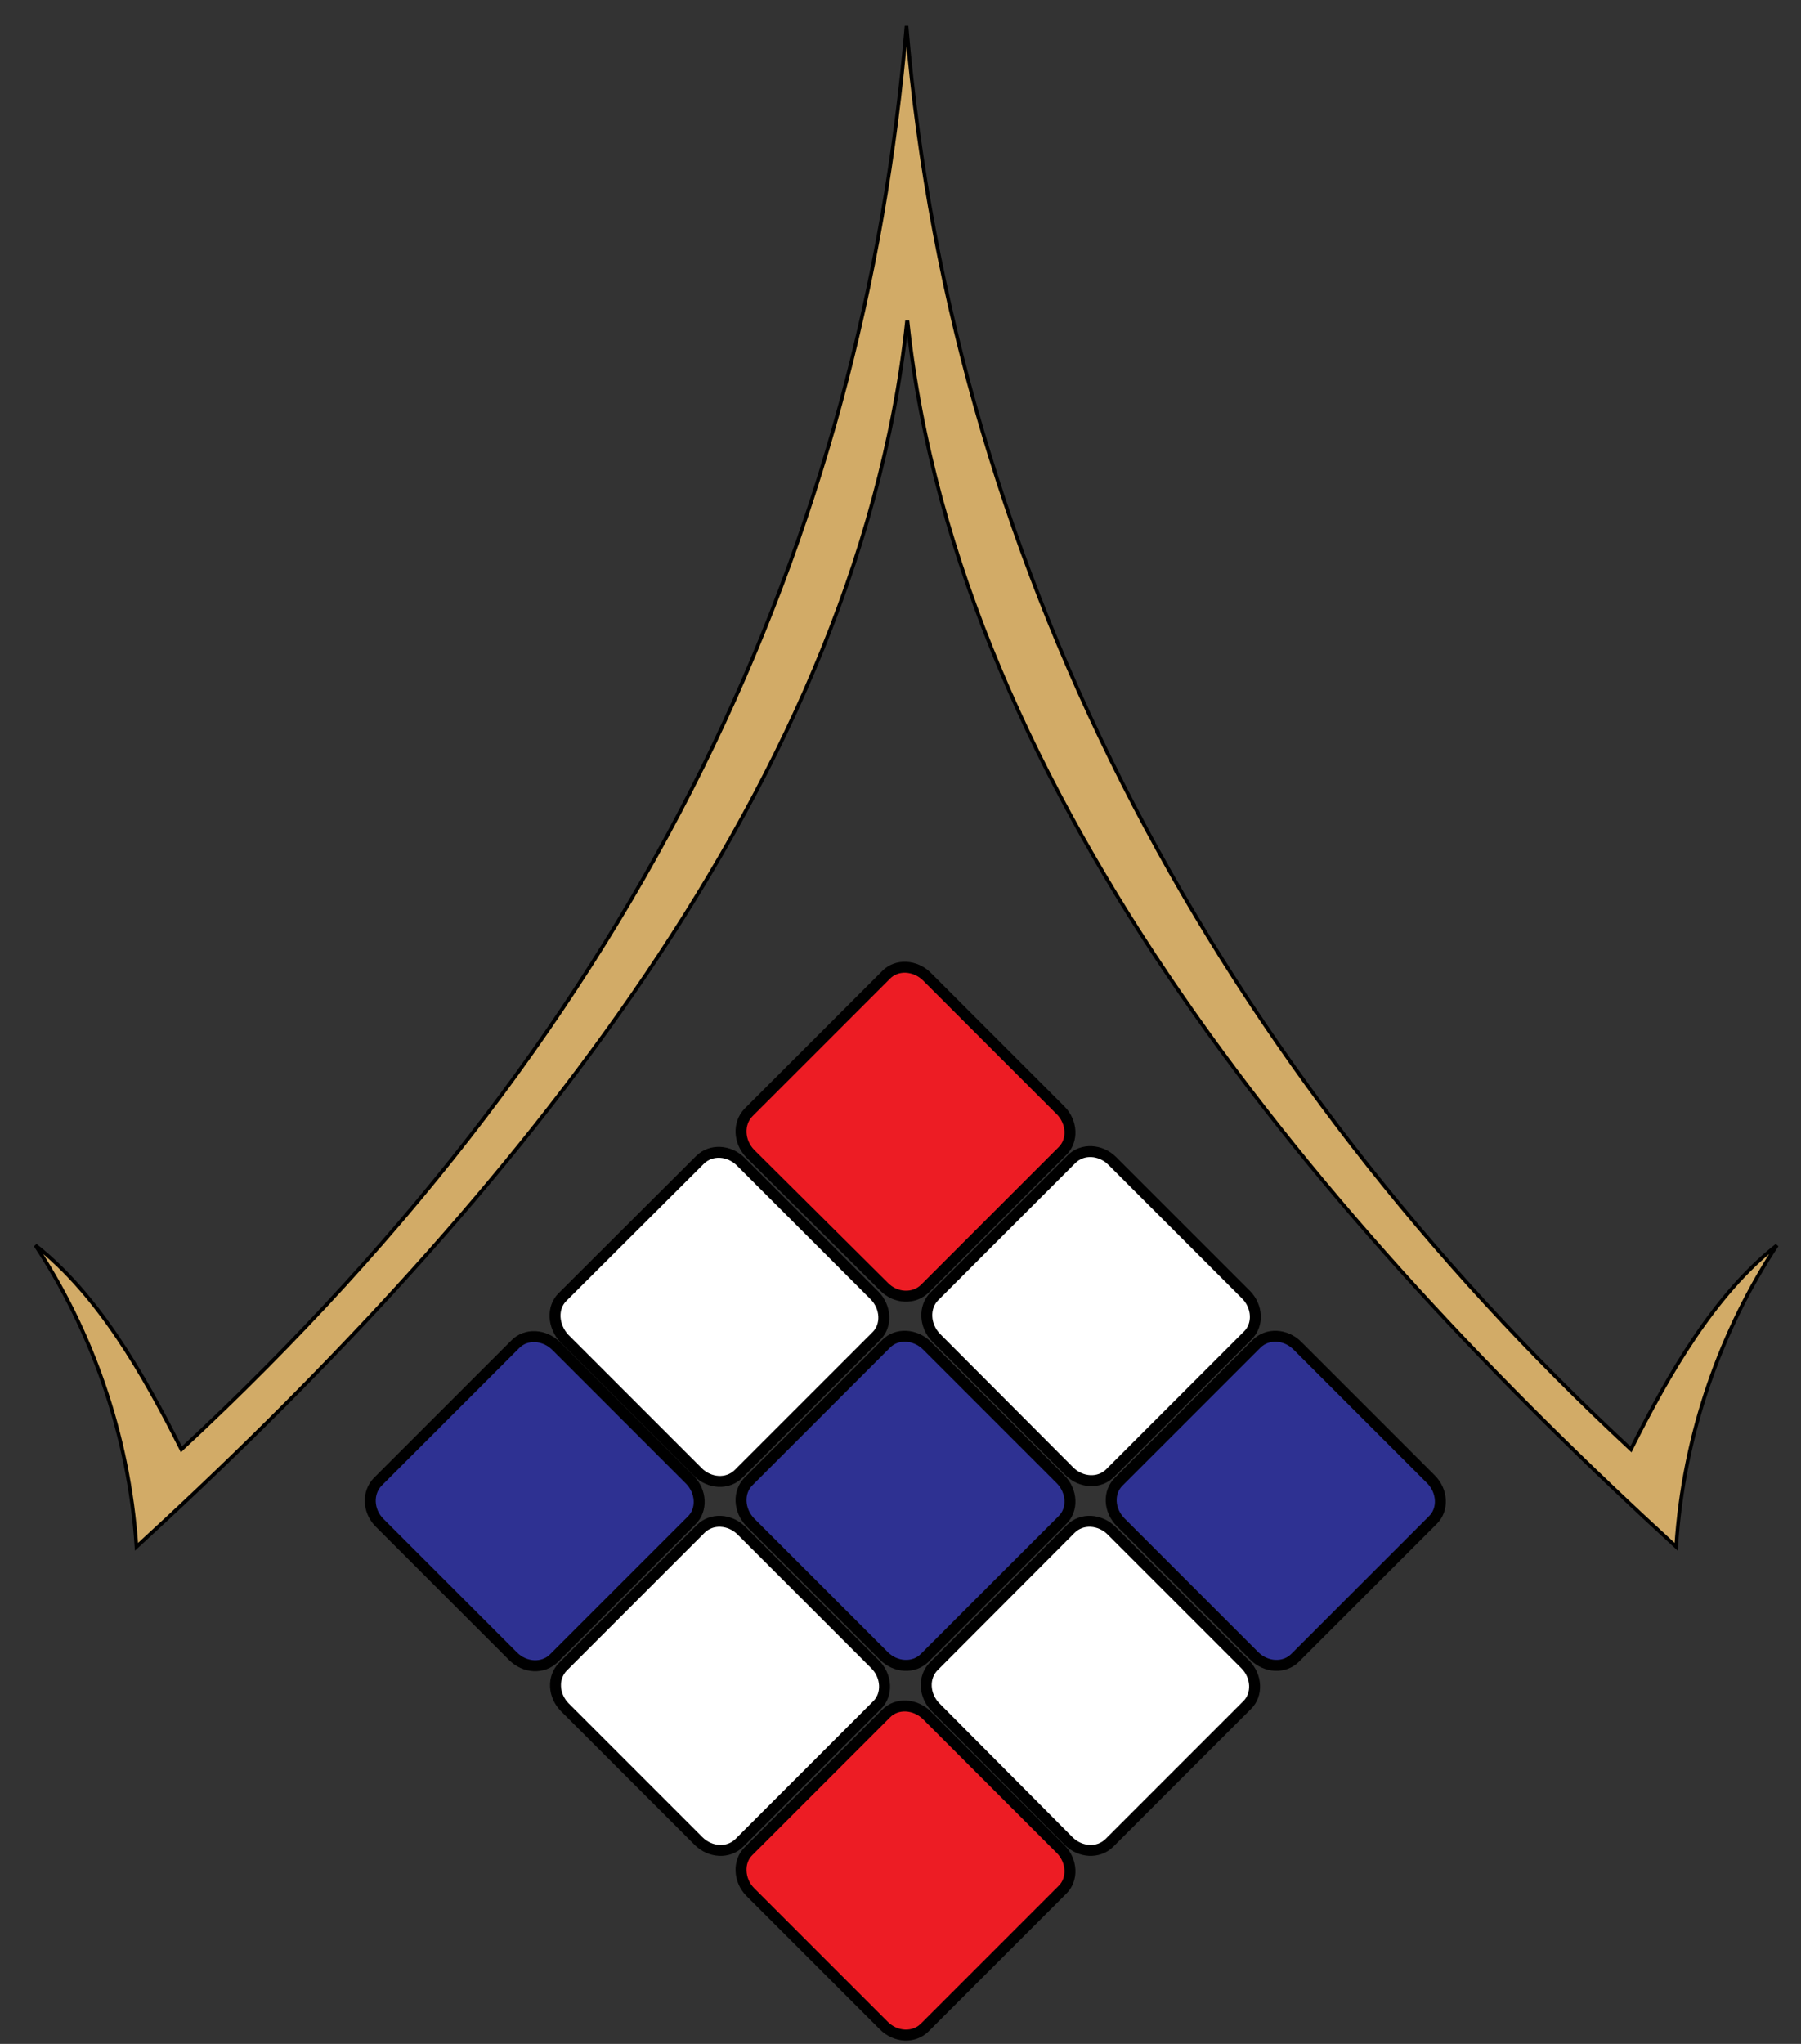 <?xml version="1.0" encoding="utf-8"?>
<!-- Generator: Adobe Illustrator 24.2.0, SVG Export Plug-In . SVG Version: 6.00 Build 0)  -->
<svg version="1.1" id="Layer_1" xmlns="http://www.w3.org/2000/svg" xmlns:xlink="http://www.w3.org/1999/xlink" x="0px" y="0px"
	 viewBox="0 0 493.5 560" style="enable-background:new 0 0 493.5 560;" xml:space="preserve">
<rect x="0" y="0" width="493.5" height="560" fill="#333333" stroke="none"/>
<style type="text/css">
	.st0{fill-rule:evenodd;clip-rule:evenodd;fill:#D2AB67;stroke:#000000;}
	.st1{fill-rule:evenodd;clip-rule:evenodd;fill:#ED1C24;stroke:#000000;stroke-width:3;}
	.st2{fill-rule:evenodd;clip-rule:evenodd;fill:#2E3192;stroke:#000000;stroke-width:3;}
	.st3{fill-rule:evenodd;clip-rule:evenodd;fill:#FFFFFF;stroke:#000000;stroke-width:3;}
</style>
<g>
	<path class="st0" d="M248.7,88.3h-0.2C234.6,218.7,132.7,336.5,37.4,423.8c-2.1-31.3-12.6-59.7-27.7-82.6
		c17.1,13.4,29.5,35.1,40,55.9c128-118.8,186.8-249.8,198.7-390c12.8,153,87.2,286.6,198.5,390c10.5-20.9,23-42.6,40-55.9
		c-15.1,22.9-25.6,51.3-27.6,82.6C364,336.5,262.6,218.7,248.7,88.3z"/>
	<g>
		<path class="st1" d="M205.1,507.2l37.7-37.7c2.9-3,8-2.7,11.2,0.5l36.6,36.6c3.2,3.2,3.5,8.3,0.5,11.2l-37.7,37.7
			c-3,3-8,2.7-11.2-0.5l-36.6-36.6C202.4,515.2,202.2,510,205.1,507.2z"/>
		<path class="st2" d="M205.1,405.9l37.7-37.7c2.9-3,8-2.7,11.2,0.5l36.6,36.6c3.2,3.2,3.5,8.3,0.5,11.2l-37.7,37.7
			c-3,3-8,2.7-11.2-0.5l-36.6-36.6C202.4,413.8,202.2,408.8,205.1,405.9z"/>
		<path class="st1" d="M205.1,304.8l37.7-37.7c2.9-3,8-2.7,11.2,0.5l36.6,36.6c3.2,3.2,3.5,8.3,0.5,11.2l-37.7,37.7
			c-3,2.9-8,2.7-11.2-0.6l-36.6-36.4C202.4,312.8,202.2,307.8,205.1,304.8z"/>
		<path class="st3" d="M154.3,456.6l37.7-37.7c3-3,8-2.7,11.2,0.5l36.6,36.6c3.2,3.2,3.5,8.3,0.5,11.2l-37.7,37.7
			c-3,3-8,2.7-11.2-0.5l-36.6-36.6C151.6,464.6,151.3,459.6,154.3,456.6z"/>
		<path class="st3" d="M154.1,355.4l37.7-37.6c3-3,8-2.7,11.2,0.5l36.6,36.6c3.2,3.2,3.5,8.3,0.5,11.2l-37.7,37.7
			c-3,3-8,2.7-11.2-0.5l-36.6-36.6C151.5,363.3,151.2,358.3,154.1,355.4z"/>
		<path class="st3" d="M255.8,456.6l37.6-37.7c3-3,8-2.7,11.2,0.5l36.6,36.6c3.2,3.2,3.5,8.3,0.5,11.2L304,504.9
			c-3,3-8,2.7-11.2-0.5l-36.4-36.6C253.2,464.6,252.9,459.6,255.8,456.6z"/>
		<path class="st3" d="M256,355.2l37.6-37.6c3-3,8-2.7,11.2,0.5l36.6,36.6c3.2,3.2,3.5,8.3,0.5,11.2l-37.7,37.7c-3,3-8,2.7-11.2-0.5
			l-36.5-36.6C253.3,363.2,253.1,358.1,256,355.2z"/>
		<path class="st2" d="M306.6,405.9l37.7-37.7c3-3,8-2.7,11.2,0.5l36.6,36.6c3.2,3.2,3.5,8.3,0.5,11.2l-37.7,37.7
			c-3,3-8,2.7-11.2-0.5l-36.6-36.6C303.8,413.8,303.6,408.8,306.6,405.9z"/>
		<path class="st2" d="M103.5,406l37.7-37.7c2.9-3,8-2.7,11.2,0.5l36.6,36.6c3.2,3.2,3.5,8.3,0.5,11.2l-37.7,37.7
			c-3,3-8,2.7-11.2-0.5L104,417.2C100.8,414,100.6,409,103.5,406z"/>
	</g>
</g>
</svg>
